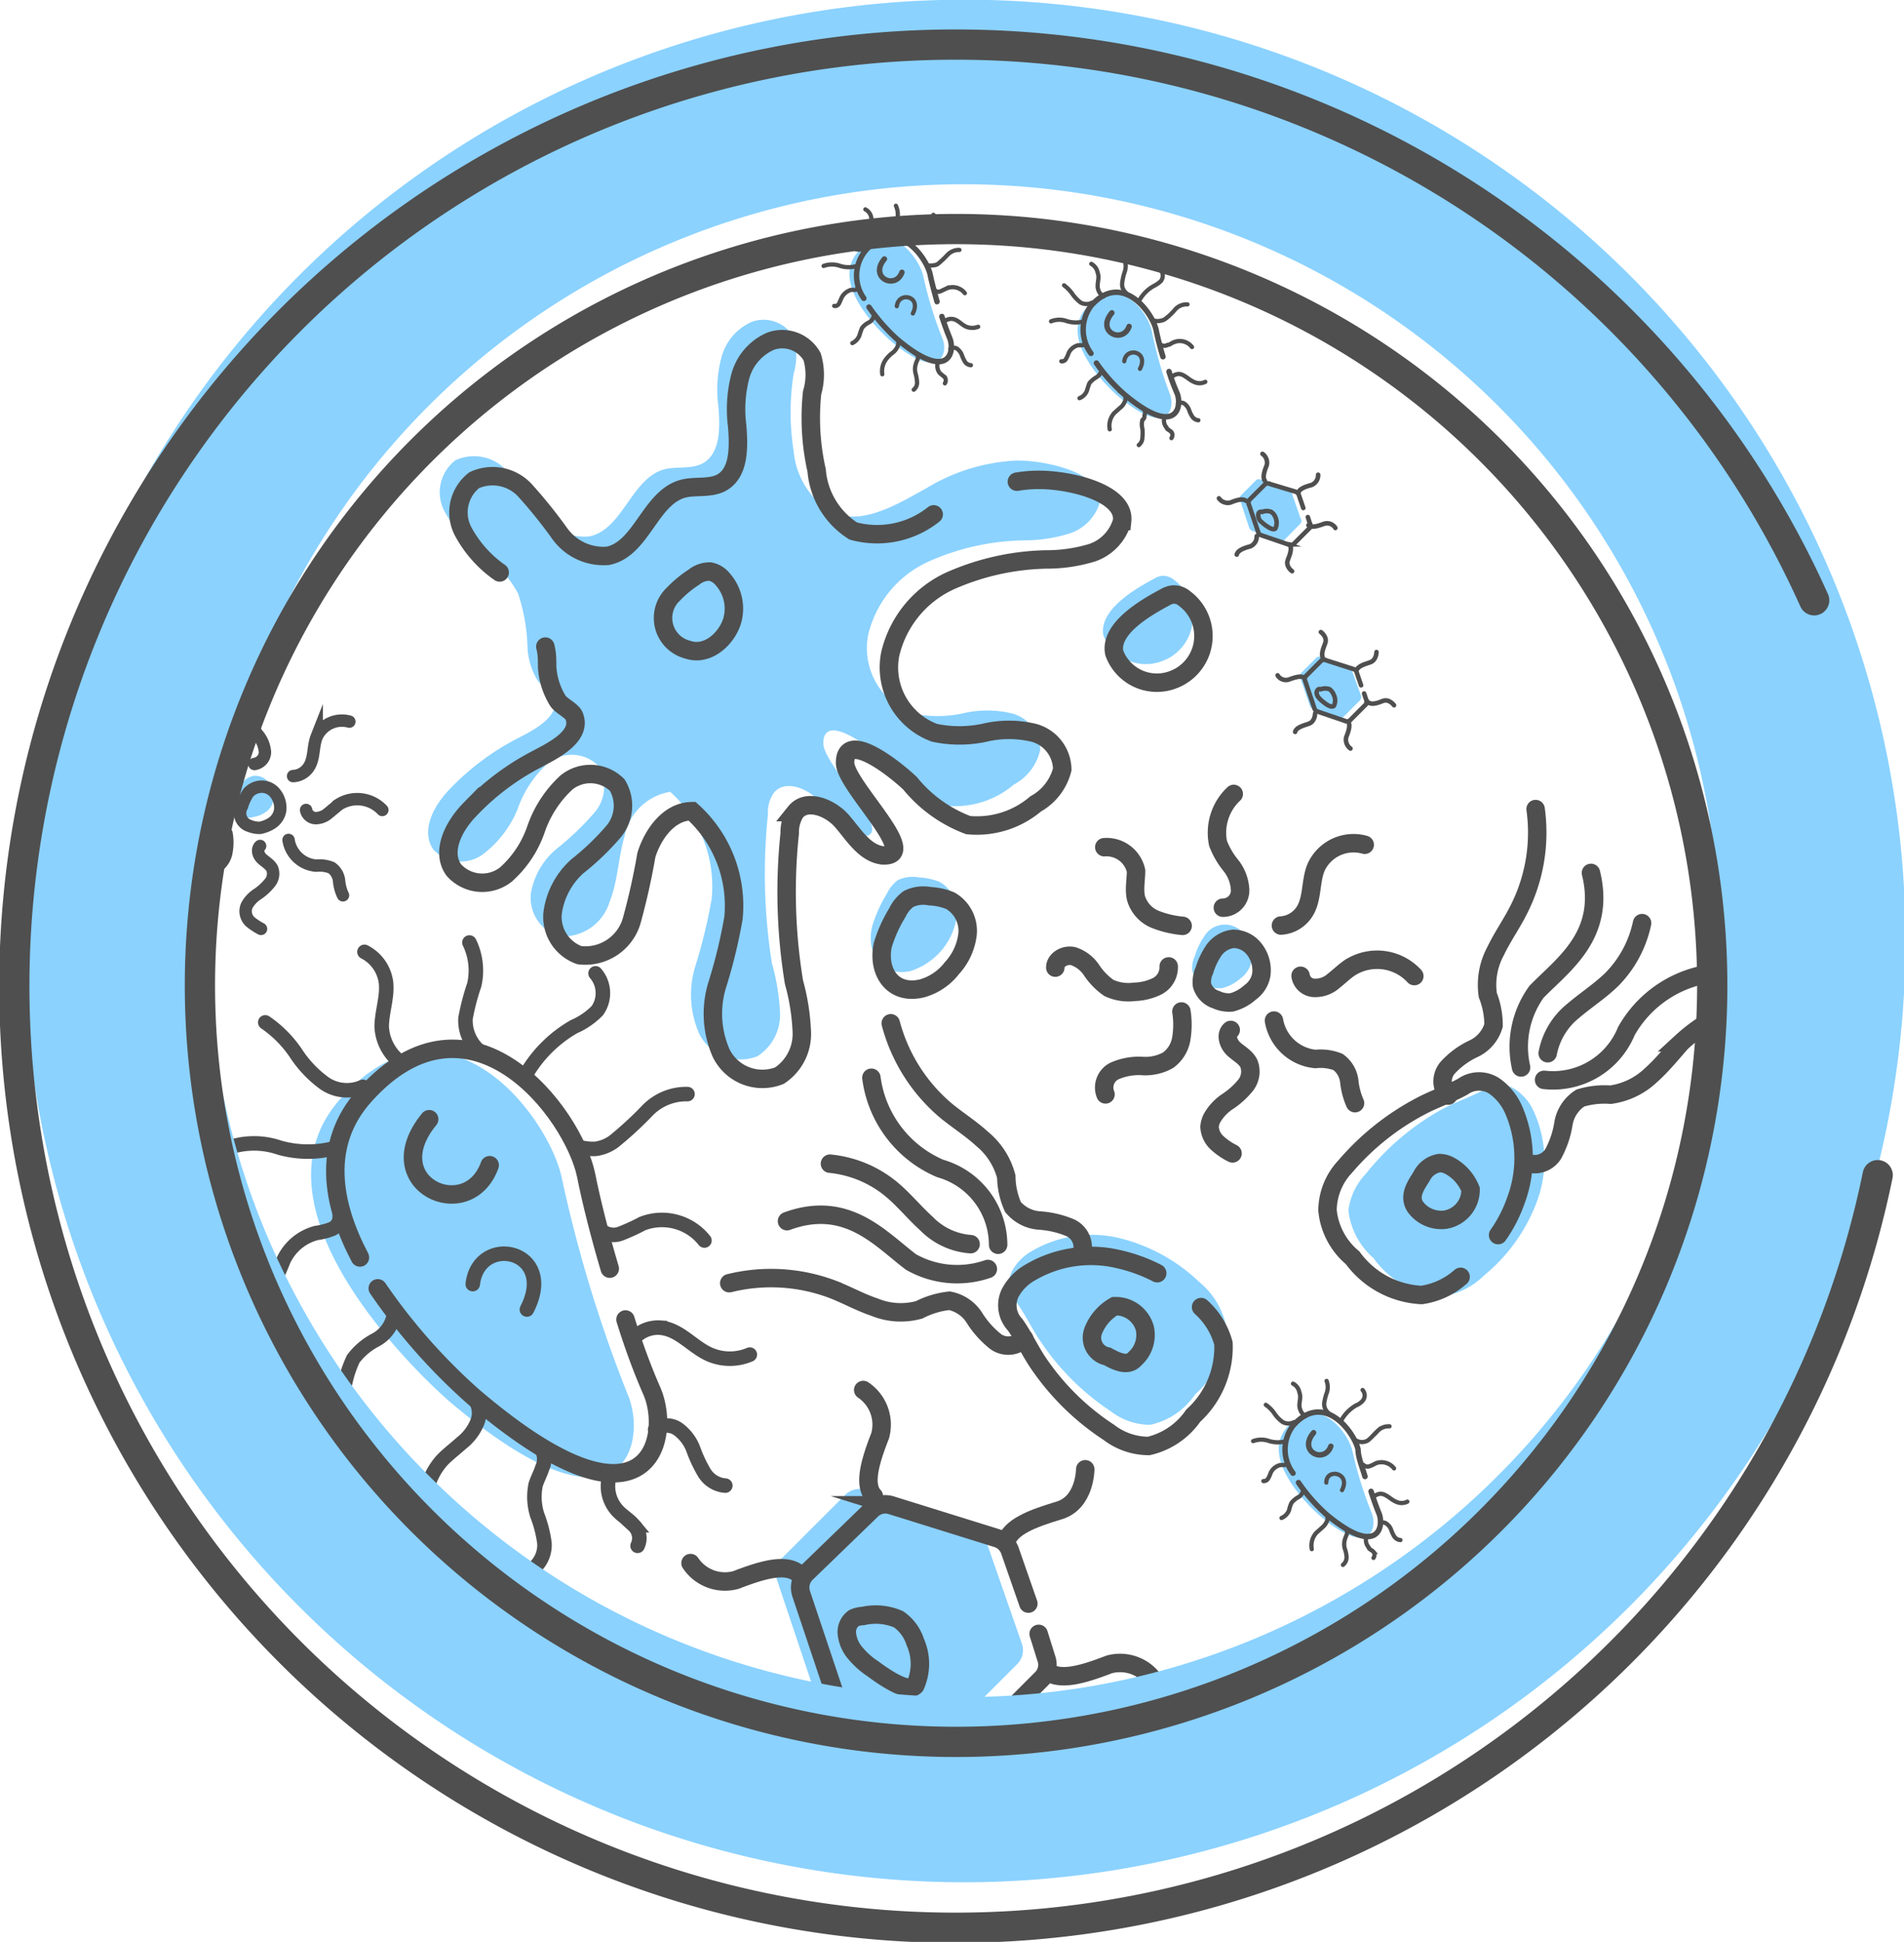 <svg id="图层_1" data-name="图层 1" xmlns="http://www.w3.org/2000/svg" viewBox="0 0 62.95 64.18"><defs><style>.cls-1{fill:#8bd2ff;}.cls-2,.cls-3,.cls-4,.cls-5,.cls-6,.cls-7,.cls-8,.cls-9{fill:none;stroke:#4f4f4f;stroke-miterlimit:10;}.cls-2,.cls-4,.cls-5,.cls-6,.cls-7,.cls-8,.cls-9{stroke-linecap:round;}.cls-2,.cls-3{stroke-width:0.61px;}.cls-4{stroke-width:0.41px;}.cls-5{stroke-width:0.15px;}.cls-6{stroke-width:0.48px;}.cls-7{stroke-width:0.18px;}.cls-8{stroke-width:0.14px;}</style></defs><path class="cls-1" d="M28.84,30.6a4.6,4.6,0,0,1,.48-1.06,1.24,1.24,0,0,1,.36-.45,1.15,1.15,0,0,1,.71-.09,2,2,0,0,1,.68.15,1.15,1.15,0,0,1,.57,1.1,2.23,2.23,0,0,1-1.56,1.85C29.11,32.29,28.62,31.44,28.84,30.6Z"/><path class="cls-1" d="M38.17,19.12a.62.62,0,0,1,.26-.09.58.58,0,0,1,.38.13,1.54,1.54,0,0,1-.39,2.69A1.51,1.51,0,0,1,36.48,21C36.32,20.14,37.59,19.43,38.17,19.12Z"/><path class="cls-1" d="M17.44,21.39a6.15,6.15,0,0,0-.31-1.77,3.93,3.93,0,0,0-1.23-1.37,3.84,3.84,0,0,1-1.22-1.38,1.34,1.34,0,0,1,.38-1.66,1.47,1.47,0,0,1,1.68.33A16,16,0,0,1,17.89,17a1.76,1.76,0,0,0,1.59.73c1.12-.23,1.39-1.93,2.49-2.22.4-.1.85,0,1.23-.18.63-.31.61-1.2.55-1.9a4.15,4.15,0,0,1,.1-1.61,1.78,1.78,0,0,1,1-1.18,1.14,1.14,0,0,1,1.39.51,2.13,2.13,0,0,1,0,1.2,8.14,8.14,0,0,0,0,2.56,2.64,2.64,0,0,0,1.22,2c1,.49,2.17-.22,3.16-.77a6.31,6.31,0,0,1,3-.92c1.07,0,2.85.45,2.75,1.36a1.55,1.55,0,0,1-1,1.05,5.12,5.12,0,0,1-1.51.23,8,8,0,0,0-3.16.7,3.55,3.55,0,0,0-2,2.44,2.3,2.3,0,0,0,1.47,2.58,4,4,0,0,0,1.65,0,3.5,3.5,0,0,1,1.64,0,1.25,1.25,0,0,1,.93,1.21,1.71,1.71,0,0,1-.87,1.14,3,3,0,0,1-2.23.7,4.44,4.44,0,0,1-1.92-1.38c-.58-.55-2.15-1.75-2.15-.68,0,.75,2.57,3.14,1.23,3.07-.59-.09-.94-.68-1.33-1.13s-1.17-.77-1.54-.3a1.12,1.12,0,0,0-.19.7,18.83,18.83,0,0,0,.13,4.92,7.28,7.28,0,0,1,.27,1.66,1.62,1.62,0,0,1-.75,1.42,1.52,1.52,0,0,1-1.92-.74,3.19,3.19,0,0,1-.13-2.24,17.65,17.65,0,0,0,.54-2.23,4.21,4.21,0,0,0-1.37-3.53,1.84,1.84,0,0,0-1.51,1.46c-.21.72-.22,1.49-.5,2.19a1.61,1.61,0,0,1-1.71,1.12,1.35,1.35,0,0,1-.89-1.4A2.45,2.45,0,0,1,18.47,28a9.26,9.26,0,0,0,1.19-1.15,1.32,1.32,0,0,0,.13-1.53,1.24,1.24,0,0,0-1.68-.09,3.63,3.63,0,0,0-1,1.52A3.59,3.59,0,0,1,16,28.21a1.24,1.24,0,0,1-1.67-.13c-.43-.61,0-1.45.54-2a8.46,8.46,0,0,1,2.19-1.65c.46-.24,1.53-.73,1.25-1.43-.08-.19-.41-.33-.53-.5A2.32,2.32,0,0,1,17.44,21.39Z"/><path class="cls-2" d="M33.62,15.92a4.4,4.4,0,0,1,.73-.06c1.07,0,2.85.44,2.75,1.36a1.55,1.55,0,0,1-1,1.05,5.18,5.18,0,0,1-1.52.22,8.26,8.26,0,0,0-3.15.7,3.55,3.55,0,0,0-2,2.44,2.3,2.3,0,0,0,1.47,2.59,4,4,0,0,0,1.64,0,3.5,3.5,0,0,1,1.64,0,1.27,1.27,0,0,1,.94,1.21,1.81,1.81,0,0,1-.88,1.14,3,3,0,0,1-2.23.7,4.52,4.52,0,0,1-1.92-1.38c-.58-.55-2.15-1.75-2.15-.68,0,.75,2.58,3.14,1.23,3.06-.59-.08-.94-.68-1.33-1.13s-1.17-.76-1.54-.3a1.23,1.23,0,0,0-.19.7,18.4,18.4,0,0,0,.14,4.92,7.26,7.26,0,0,1,.26,1.66,1.65,1.65,0,0,1-.74,1.43,1.52,1.52,0,0,1-1.93-.75,3.24,3.24,0,0,1-.13-2.24,17.1,17.1,0,0,0,.54-2.22,4.2,4.2,0,0,0-1.37-3.53c-.75,0-1.29.74-1.51,1.45a22.44,22.44,0,0,1-.49,2.19,1.6,1.6,0,0,1-1.72,1.12,1.34,1.34,0,0,1-.89-1.39,2.52,2.52,0,0,1,.82-1.55,8.57,8.57,0,0,0,1.19-1.14,1.33,1.33,0,0,0,.13-1.54,1.26,1.26,0,0,0-1.68-.09,3.76,3.76,0,0,0-1,1.52,3.54,3.54,0,0,1-1,1.52A1.26,1.26,0,0,1,15,28.75c-.43-.61,0-1.45.54-2a8.25,8.25,0,0,1,2.19-1.65c.46-.25,1.54-.74,1.25-1.44-.08-.18-.41-.32-.53-.49a2.39,2.39,0,0,1-.36-1.12c0-.23,0-.45-.06-.68"/><path class="cls-2" d="M16.52,18.92a3.92,3.92,0,0,1-1.22-1.38,1.35,1.35,0,0,1,.38-1.67,1.46,1.46,0,0,1,1.68.34,16,16,0,0,1,1.15,1.43,1.78,1.78,0,0,0,1.59.73c1.12-.23,1.39-1.93,2.49-2.22.4-.1.85,0,1.23-.18.63-.31.61-1.2.55-1.91a4.3,4.3,0,0,1,.1-1.6,1.77,1.77,0,0,1,1-1.18,1.13,1.13,0,0,1,1.38.51,2.09,2.09,0,0,1,0,1.19A7.92,7.92,0,0,0,27,15.55a2.62,2.62,0,0,0,1.21,2A3,3,0,0,0,30.87,17"/><path class="cls-3" d="M23.89,19.14a.71.71,0,0,0-.41-.25.81.81,0,0,0-.53.18,3.69,3.69,0,0,0-.68.56,1.08,1.08,0,0,0,.46,1.84c.69.24,1.34-.41,1.49-1A1.46,1.46,0,0,0,23.89,19.14Z"/><path class="cls-3" d="M29.19,31.22a4.6,4.6,0,0,1,.48-1.06,1.17,1.17,0,0,1,.37-.45,1.11,1.11,0,0,1,.7-.09,2,2,0,0,1,.68.15,1.15,1.15,0,0,1,.57,1.1A2,2,0,0,1,31.47,32a1.89,1.89,0,0,1-1,.67C29.47,32.9,29,32.06,29.19,31.22Z"/><path class="cls-3" d="M38.52,19.74a.62.62,0,0,1,.26-.09.53.53,0,0,1,.38.13,1.54,1.54,0,0,1-.39,2.69,1.5,1.5,0,0,1-1.93-.89C36.67,20.76,37.94,20.05,38.52,19.74Z"/><path class="cls-1" d="M40.4,32.66a1,1,0,0,1-.51-.09.75.75,0,0,1-.47-.48.89.89,0,0,1,.08-.48,2.3,2.3,0,0,1,.32-.67.79.79,0,0,1,1.32-.05,1.13,1.13,0,0,1,.24.87.93.93,0,0,1-.37.58A1.44,1.44,0,0,1,40.4,32.66Z"/><path class="cls-2" d="M40.72,33.13a1,1,0,0,1-.51-.09.71.71,0,0,1-.47-.48.93.93,0,0,1,.08-.49,2.43,2.43,0,0,1,.32-.67.92.92,0,0,1,.62-.37.87.87,0,0,1,.7.33,1.12,1.12,0,0,1,.24.86.91.91,0,0,1-.37.58A1.46,1.46,0,0,1,40.72,33.13Z"/><path class="cls-2" d="M40.43,30A.57.57,0,0,0,41,29.4a1.41,1.41,0,0,0-.3-.79,2.61,2.61,0,0,1-.43-.74,1.76,1.76,0,0,1,.52-1.63"/><path class="cls-2" d="M42.35,30.59a1,1,0,0,0,.78-.46c.27-.42.19-1,.38-1.46a1.36,1.36,0,0,1,1.61-.75"/><path class="cls-2" d="M43,32.25a.47.47,0,0,0,.47.4.9.9,0,0,0,.62-.23c.18-.14.34-.3.53-.43a1.67,1.67,0,0,1,2.14.27"/><path class="cls-2" d="M44.8,36.46a2.39,2.39,0,0,1-.19-.72.92.92,0,0,0-.37-.64,1.56,1.56,0,0,0-.75-.1,1.54,1.54,0,0,1-1.37-1.27"/><path class="cls-2" d="M40.75,38.12a2.2,2.2,0,0,1-.5-.34.77.77,0,0,1-.26-.54.75.75,0,0,1,.09-.3,1.64,1.64,0,0,1,.53-.55,2.58,2.58,0,0,0,.57-.52.73.73,0,0,0,.11-.72c-.11-.22-.34-.33-.51-.49s-.27-.47-.09-.62"/><path class="cls-2" d="M39.06,33.43a2.82,2.82,0,0,1,0,.87,1.1,1.1,0,0,1-.44.74,1.54,1.54,0,0,1-.88.19,2,2,0,0,0-.9.17.61.61,0,0,0-.29.77"/><path class="cls-2" d="M38.64,31.94a.71.71,0,0,1-.37.65,1.82,1.82,0,0,1-.76.19,1.53,1.53,0,0,1-.85-.13,2.17,2.17,0,0,1-.56-.57,1.17,1.17,0,0,0-.62-.48c-.26-.06-.59.11-.59.38"/><path class="cls-2" d="M39.1,30.6a3.25,3.25,0,0,1-.92-.22,1.09,1.09,0,0,1-.62-.69c-.07-.29,0-.61,0-.91A1,1,0,0,0,36.51,28"/><path class="cls-1" d="M8.39,27A.58.58,0,0,1,8.05,27a.47.47,0,0,1-.32-.32.59.59,0,0,1,.06-.32A1.43,1.43,0,0,1,8,25.89a.6.6,0,0,1,.41-.25.55.55,0,0,1,.47.22.71.71,0,0,1,.16.58.61.61,0,0,1-.24.39A1,1,0,0,1,8.39,27Z"/><path class="cls-4" d="M8.6,27.36a.82.82,0,0,1-.34-.06A.44.44,0,0,1,8,26.65a1.69,1.69,0,0,1,.21-.45A.6.6,0,0,1,8.63,26a.56.56,0,0,1,.47.22.76.76,0,0,1,.16.58.64.64,0,0,1-.25.39A1.09,1.09,0,0,1,8.6,27.36Z"/><path class="cls-4" d="M8.41,25.25a.4.4,0,0,0,.35-.39,1,1,0,0,0-.2-.53,1.76,1.76,0,0,1-.29-.49,1.21,1.21,0,0,1,.34-1.1"/><path class="cls-4" d="M9.69,25.65a.65.65,0,0,0,.52-.3c.19-.29.13-.67.26-1a.92.92,0,0,1,1.08-.5"/><path class="cls-4" d="M10.12,26.77a.33.33,0,0,0,.32.27.64.64,0,0,0,.41-.16l.35-.29a1.14,1.14,0,0,1,1.44.18"/><path class="cls-4" d="M11.34,29.59a1.37,1.37,0,0,1-.13-.49.61.61,0,0,0-.25-.42,1.05,1.05,0,0,0-.5-.07,1,1,0,0,1-.92-.85"/><path class="cls-4" d="M8.63,30.7a2.12,2.12,0,0,1-.35-.23.48.48,0,0,1-.16-.36.46.46,0,0,1,.05-.2,1.06,1.06,0,0,1,.36-.37,1.82,1.82,0,0,0,.38-.35A.47.47,0,0,0,9,28.71c-.07-.14-.22-.22-.34-.33s-.18-.31-.06-.42"/><path class="cls-4" d="M7.49,27.55a1.68,1.68,0,0,1,0,.59.74.74,0,0,1-.29.49,1.1,1.1,0,0,1-.59.14,1.11,1.11,0,0,0-.6.11.4.4,0,0,0-.2.51"/><path class="cls-4" d="M7.21,26.56A.47.47,0,0,1,7,27a1.1,1.1,0,0,1-.51.13A1,1,0,0,1,5.88,27a1.34,1.34,0,0,1-.37-.38.78.78,0,0,0-.42-.32c-.17,0-.39.08-.39.26"/><path class="cls-4" d="M7.52,25.66a2.16,2.16,0,0,1-.62-.15.72.72,0,0,1-.41-.46,6,6,0,0,1,0-.6.65.65,0,0,0-.7-.55"/><path class="cls-1" d="M36.72,46.64a2.12,2.12,0,0,0,1.31.45,2.41,2.41,0,0,0,1.48-1,3,3,0,0,0,1-2.38,2.57,2.57,0,0,0-.85-1.33,5.83,5.83,0,0,0-2.61-1.45,3.91,3.91,0,0,0-2.92.41,1.67,1.67,0,0,0-.68.69.92.92,0,0,0,.15,1c.3.41.51.88.8,1.3A8.29,8.29,0,0,0,36.72,46.64Z"/><path class="cls-2" d="M38.26,42.08A5.28,5.28,0,0,0,37,41.62a3.94,3.94,0,0,0-2.91.42,1.7,1.7,0,0,0-.69.69.93.93,0,0,0,.16,1.05c.29.41.5.88.79,1.3a8.29,8.29,0,0,0,2.31,2.26,2.17,2.17,0,0,0,1.32.45,2.46,2.46,0,0,0,1.47-1,3.07,3.07,0,0,0,1-2.39,2.48,2.48,0,0,0-.74-1.2"/><path class="cls-2" d="M36.61,44.83a.63.63,0,0,1-.46-.86,1.61,1.61,0,0,1,.7-.8,1,1,0,0,1,1,.73,1.05,1.05,0,0,1-.32,1C37.29,45.18,36.92,45,36.61,44.83Z"/><path class="cls-2" d="M35.76,41.45a.71.71,0,0,0-.37-.87,3.17,3.17,0,0,0-1-.24,1.25,1.25,0,0,1-.9-.45,2.54,2.54,0,0,1-.22-1,2.4,2.4,0,0,0-.8-1.25c-.37-.34-.8-.61-1.19-.93a5.67,5.67,0,0,1-1.83-2.89"/><path class="cls-2" d="M33.86,44.24a.71.71,0,0,1-.94.1,3.08,3.08,0,0,1-.7-.78,1.26,1.26,0,0,0-.83-.57,2.86,2.86,0,0,0-1,.3,2.28,2.28,0,0,1-1.48-.09c-.48-.16-.92-.41-1.39-.59a5.76,5.76,0,0,0-3.41-.2"/><path class="cls-2" d="M32.66,41.94a3.09,3.09,0,0,1-2.54-.23c-1-.75-2.11-2.08-4.1-1.35"/><path class="cls-2" d="M33,41.14a2.63,2.63,0,0,0-1.91-2.52,3.79,3.79,0,0,1-2.28-3"/><path class="cls-2" d="M32.09,41.12a2.27,2.27,0,0,1-1.46-.68c-.41-.37-.76-.81-1.19-1.16a3.76,3.76,0,0,0-2-.82"/><path class="cls-1" d="M45.17,38.78A2.17,2.17,0,0,0,44.58,40a2.46,2.46,0,0,0,.83,1.58,3.05,3.05,0,0,0,2.26,1.27,2.5,2.5,0,0,0,1.4-.7,5.75,5.75,0,0,0,1.74-2.43,3.89,3.89,0,0,0-.08-2.94,1.7,1.7,0,0,0-.61-.76.92.92,0,0,0-1.06,0c-.45.24-.93.4-1.38.64A8.41,8.41,0,0,0,45.17,38.78Z"/><path class="cls-2" d="M49.53,40.82a4.64,4.64,0,0,0,.59-1.15,4,4,0,0,0-.08-3,1.89,1.89,0,0,0-.61-.76.92.92,0,0,0-1.06,0c-.45.25-.93.4-1.38.64a8.44,8.44,0,0,0-2.51,2A2.14,2.14,0,0,0,43.89,40a2.33,2.33,0,0,0,.83,1.57A3,3,0,0,0,47,42.8a2.48,2.48,0,0,0,1.29-.6"/><path class="cls-2" d="M47,38.88a.8.8,0,0,1,.59-.44.72.72,0,0,1,.32.08,1.52,1.52,0,0,1,.71.79,1,1,0,0,1-.83,1,1.06,1.06,0,0,1-1-.43C46.56,39.52,46.82,39.17,47,38.88Z"/><path class="cls-2" d="M50.44,38.41a.72.72,0,0,0,.91-.27,3.09,3.09,0,0,0,.34-1,1.24,1.24,0,0,1,.56-.85,2.76,2.76,0,0,1,1-.11,2.42,2.42,0,0,0,1.34-.65c.37-.33.69-.73,1-1.08A5.62,5.62,0,0,1,58.76,33"/><path class="cls-2" d="M47.88,36.21a.69.69,0,0,1,0-.94,2.71,2.71,0,0,1,.84-.61,1.23,1.23,0,0,0,.66-.77,2.72,2.72,0,0,0-.19-1,2.34,2.34,0,0,1,.26-1.46c.22-.46.51-.87.74-1.32a5.62,5.62,0,0,0,.58-3.37"/><path class="cls-2" d="M50.29,35.28a3.1,3.1,0,0,1,.51-2.5c.86-.89,2.31-1.86,1.8-3.93"/><path class="cls-2" d="M51.05,35.69a2.62,2.62,0,0,0,2.72-1.61A3.81,3.81,0,0,1,57,32.14"/><path class="cls-2" d="M51.17,34.81A2.36,2.36,0,0,1,52,33.42c.42-.36.89-.66,1.29-1.05a3.74,3.74,0,0,0,1-1.86"/><path class="cls-1" d="M31.48,57.15,33.63,55a.65.65,0,0,0,.15-.69l-1.24-3.56a.69.69,0,0,0-.43-.42l-3.5-1.09a.67.67,0,0,0-.66.16l-2.11,2.11a.66.66,0,0,0-.16.68l1.18,3.52a.65.65,0,0,0,.42.42l3.52,1.18A.66.66,0,0,0,31.48,57.15Z"/><path class="cls-2" d="M34,53l-.61-1.75a.66.66,0,0,0-.42-.41l-3.5-1.09a.65.65,0,0,0-.66.16L26.65,52a.66.66,0,0,0-.16.68l1.18,3.52a.66.66,0,0,0,.41.42l3.52,1.17a.67.67,0,0,0,.68-.15l2.16-2.16a.64.64,0,0,0,.15-.68L34.34,54"/><path class="cls-2" d="M32.46,61.29a1.38,1.38,0,0,1-.56-1.51c.34-.88.56-1.63.21-2.05"/><path class="cls-2" d="M38.17,55.57a1.37,1.37,0,0,0-1.5-.56c-.88.34-1.64.56-2.06.22"/><path class="cls-2" d="M22.83,51.66a1.37,1.37,0,0,0,1.5.56c.88-.34,1.64-.56,2.06-.22"/><path class="cls-2" d="M28.54,45.94a1.38,1.38,0,0,1,.56,1.51c-.34.87-.56,1.63-.21,2"/><path class="cls-2" d="M35.88,48.56s0,1.1-.86,1.36-1.64.54-1.76,1.07"/><path class="cls-2" d="M27.79,56.65s0,1.1-.86,1.36-1.64.54-1.76,1.07"/><path class="cls-2" d="M28.84,55.14a2.58,2.58,0,0,1-.55-.49A1.16,1.16,0,0,1,28,54a.56.56,0,0,1,.23-.52.78.78,0,0,1,.3-.07,1.89,1.89,0,0,1,1.18.11,1.44,1.44,0,0,1,.55.75,1.76,1.76,0,0,1,0,1.44C30,56,29.07,55.31,28.84,55.14Z"/><path class="cls-1" d="M44.41,23.7l.54-.54A.17.17,0,0,0,45,23l-.32-.89a.16.16,0,0,0-.1-.11l-.88-.27a.15.15,0,0,0-.17,0l-.53.53a.17.17,0,0,0,0,.17l.3.88a.16.16,0,0,0,.1.11l.89.29A.16.16,0,0,0,44.41,23.7Z"/><path class="cls-5" d="M45,22.65l-.15-.44a.16.16,0,0,0-.11-.1l-.88-.28a.18.18,0,0,0-.17,0l-.53.53a.18.18,0,0,0,0,.17l.3.89a.16.16,0,0,0,.11.1l.88.3a.18.18,0,0,0,.17,0l.54-.54a.2.2,0,0,0,0-.18l-.06-.18"/><path class="cls-5" d="M44.65,24.74a.36.36,0,0,1-.14-.38c.09-.22.14-.41.06-.51"/><path class="cls-5" d="M46.09,23.31s-.16-.23-.38-.14-.41.14-.52,0"/><path class="cls-5" d="M42.24,22.32a.32.32,0,0,0,.37.14c.22-.08.41-.14.52-.05"/><path class="cls-5" d="M43.67,20.89s.23.16.14.38-.14.41-.05.51"/><path class="cls-5" d="M45.51,21.55s0,.27-.21.34-.41.13-.45.27"/><path class="cls-5" d="M43.48,23.58s0,.27-.21.34-.42.13-.45.27"/><path class="cls-5" d="M43.75,23.2a.86.86,0,0,1-.14-.13.3.3,0,0,1-.08-.16.15.15,0,0,1,.06-.13.11.11,0,0,1,.08,0,.41.41,0,0,1,.29,0,.43.43,0,0,1,.14.19.41.41,0,0,1,0,.36C44,23.41,43.8,23.24,43.75,23.2Z"/><path class="cls-1" d="M42.47,17.84,43,17.3a.15.15,0,0,0,0-.17l-.31-.89a.2.2,0,0,0-.11-.11l-.88-.27a.16.16,0,0,0-.16,0l-.53.53a.15.15,0,0,0,0,.17l.29.88a.2.2,0,0,0,.11.11l.88.29A.15.15,0,0,0,42.47,17.84Z"/><path class="cls-5" d="M43.09,16.79l-.15-.44a.16.16,0,0,0-.11-.1L42,16a.17.17,0,0,0-.17,0l-.53.53a.18.18,0,0,0,0,.17l.3.89a.13.13,0,0,0,.1.1l.88.3a.2.2,0,0,0,.18,0l.54-.54a.15.15,0,0,0,0-.17l-.06-.19"/><path class="cls-5" d="M42.72,18.88s-.23-.16-.14-.38.14-.41.05-.51"/><path class="cls-5" d="M44.15,17.45a.32.32,0,0,0-.37-.14c-.22.08-.41.14-.52.05"/><path class="cls-5" d="M40.3,16.47a.36.36,0,0,0,.38.14c.22-.09.41-.14.51-.06"/><path class="cls-5" d="M41.74,15a.36.36,0,0,1,.14.38c-.09.22-.14.41-.06.51"/><path class="cls-5" d="M43.58,15.69a.35.35,0,0,1-.22.34c-.22.06-.41.13-.44.27"/><path class="cls-5" d="M41.55,17.72a.35.35,0,0,1-.22.34c-.23.06-.41.14-.44.27"/><path class="cls-5" d="M41.81,17.34l-.14-.12a.28.28,0,0,1-.07-.17c0-.05,0-.11.06-.13a.1.1,0,0,1,.07,0,.39.39,0,0,1,.3,0,.36.36,0,0,1,.14.18.45.45,0,0,1,0,.36C42.1,17.56,41.87,17.38,41.81,17.34Z"/><path class="cls-1" d="M14.85,46.31s-7.1-6.09-3.59-10,6.9.59,7.32,2.65a44.81,44.81,0,0,0,2.17,7.12C21.42,47.62,20.69,51.27,14.85,46.31Z"/><path class="cls-2" d="M11.9,41.56c-.93-1.77-1.29-3.75.16-5.36,3.5-3.89,6.9.59,7.32,2.65.17.86.46,2,.78,3.08"/><path class="cls-2" d="M20.68,43.61c.31,1,.62,1.79.87,2.36.67,1.52-.06,5.17-5.89.2a19.43,19.43,0,0,1-3.17-3.59"/><path class="cls-2" d="M16.19,38.51c-.72,2-3.75.61-2-1.52"/><path class="cls-6" d="M15.63,42.44c.2-1.69,2.81-1.14,1.79.84"/><path class="cls-6" d="M13.27,35.13a1.57,1.57,0,0,1-.65-1.19c0-.49.2-1,.14-1.48a1.33,1.33,0,0,0-.71-1"/><path class="cls-6" d="M12,35.92a1.3,1.3,0,0,1-1.29-.13,3.77,3.77,0,0,1-.94-1,3.85,3.85,0,0,0-1-1"/><path class="cls-6" d="M11.12,37.93a3.44,3.44,0,0,1-1.88,0A2.58,2.58,0,0,0,7.38,38"/><path class="cls-6" d="M11.23,40.2a.43.43,0,0,1-.26.42,2.25,2.25,0,0,1-.51.13,1.66,1.66,0,0,0-1.09.91,6.65,6.65,0,0,1-.27.61.55.55,0,0,1-.55.3"/><path class="cls-6" d="M13,43.56a1.18,1.18,0,0,1-.59.73,2.2,2.2,0,0,0-.73.62,3.59,3.59,0,0,0-.27.8,1.61,1.61,0,0,1-.84.9"/><path class="cls-6" d="M15.68,46.22a.81.81,0,0,1,.09.81,1.69,1.69,0,0,1-.52.67c-.21.19-.44.36-.64.57a2.18,2.18,0,0,0-.51,1.85"/><path class="cls-6" d="M17.93,47.94a.67.67,0,0,1,0,.57c-.06.19-.16.37-.22.56a2,2,0,0,0,.05,1A4,4,0,0,1,18,51a1,1,0,0,1-.39.86"/><path class="cls-6" d="M20.15,48.78a1.19,1.19,0,0,0,.25,1.13c.17.19.39.31.55.5a.58.58,0,0,1,.13.68"/><path class="cls-6" d="M21.66,47.25a.63.63,0,0,1,.78,0,1.45,1.45,0,0,1,.49.67,4.4,4.4,0,0,0,.36.76.89.89,0,0,0,.69.42"/><path class="cls-6" d="M24.79,44.77a1.68,1.68,0,0,1-1.32,0c-.58-.25-1-.84-1.65-.89a1.07,1.07,0,0,0-.87.36"/><path class="cls-6" d="M19.8,40.59a.64.64,0,0,0,.72.18,6.66,6.66,0,0,0,.72-.33,1.79,1.79,0,0,1,2.05.56"/><path class="cls-6" d="M19,37.86a1.67,1.67,0,0,0,.69.11,1.31,1.31,0,0,0,.6-.24,11.87,11.87,0,0,0,1.09-1,1.79,1.79,0,0,1,1.35-.57"/><path class="cls-6" d="M17.38,35.53a4.31,4.31,0,0,1,1.6-1.6,2.41,2.41,0,0,0,.77-.53,1,1,0,0,0-.06-1.23"/><path class="cls-6" d="M15.85,34.74a1.34,1.34,0,0,1-.46-1.08,7.57,7.57,0,0,1,.29-1.11,2.12,2.12,0,0,0-.16-1.4"/><path class="cls-1" d="M36.94,13.07s-2.08-1.78-1-2.92,2,.17,2.14.78A12.78,12.78,0,0,0,38.67,13C38.87,13.46,38.65,14.53,36.94,13.07Z"/><path class="cls-7" d="M36.07,11.68a1.32,1.32,0,0,1,0-1.57c1-1.14,2,.17,2.15.78a9.21,9.21,0,0,0,.23.9"/><path class="cls-7" d="M38.65,12.28a6.36,6.36,0,0,0,.26.7c.19.44,0,1.51-1.73.06A5.57,5.57,0,0,1,36.25,12"/><path class="cls-7" d="M37.33,10.79c-.21.59-1.1.18-.57-.45"/><path class="cls-8" d="M37.17,11.94c.06-.49.82-.33.52.25"/><path class="cls-8" d="M36.48,9.8a.42.42,0,0,1-.19-.35c0-.15.06-.29,0-.44a.42.42,0,0,0-.21-.29"/><path class="cls-8" d="M36.11,10a.4.4,0,0,1-.38,0,1.2,1.2,0,0,1-.27-.28,1.29,1.29,0,0,0-.28-.29"/><path class="cls-8" d="M35.85,10.62a1.07,1.07,0,0,1-.56,0,.72.72,0,0,0-.54,0"/><path class="cls-8" d="M35.88,11.28a.14.14,0,0,1-.08.13l-.15,0a.47.47,0,0,0-.32.26,1,1,0,0,1-.08.18.15.15,0,0,1-.16.09"/><path class="cls-8" d="M36.41,12.27a.37.37,0,0,1-.18.21.91.91,0,0,0-.21.18,2.25,2.25,0,0,0-.08.24.43.43,0,0,1-.25.26"/><path class="cls-8" d="M37.18,13.05a.23.23,0,0,1,0,.24.47.47,0,0,1-.15.19l-.19.17a.63.63,0,0,0-.15.54"/><path class="cls-8" d="M37.84,13.55a.21.21,0,0,1,0,.17c0,.06,0,.11-.07.16a.57.57,0,0,0,0,.29,1.37,1.37,0,0,1,0,.28.32.32,0,0,1-.12.26"/><path class="cls-8" d="M38.5,13.8a.33.33,0,0,0,.07.33c0,.06.11.09.16.15a.17.17,0,0,1,0,.2"/><path class="cls-8" d="M38.94,13.35a.18.18,0,0,1,.23,0,.45.45,0,0,1,.14.19,1,1,0,0,0,.11.23.27.27,0,0,0,.2.12"/><path class="cls-8" d="M39.85,12.62a.42.42,0,0,1-.38,0c-.17-.07-.3-.24-.48-.26a.35.35,0,0,0-.26.11"/><path class="cls-8" d="M38.39,11.4a.2.2,0,0,0,.21,0c.08,0,.14-.07.21-.09a.51.51,0,0,1,.6.16"/><path class="cls-8" d="M38.17,10.6a.44.44,0,0,0,.2,0,.36.36,0,0,0,.17-.07,1.88,1.88,0,0,0,.32-.31.51.51,0,0,1,.4-.16"/><path class="cls-8" d="M37.68,9.91a1.22,1.22,0,0,1,.47-.46.94.94,0,0,0,.23-.16.29.29,0,0,0,0-.36"/><path class="cls-8" d="M37.23,9.68a.37.37,0,0,1-.13-.31A1.77,1.77,0,0,1,37.18,9a.58.58,0,0,0,0-.41"/><path class="cls-1" d="M43.62,50.08s-2.08-1.78-1.06-2.92,2,.17,2.15.78A12.78,12.78,0,0,0,45.35,50C45.55,50.47,45.33,51.54,43.62,50.08Z"/><path class="cls-7" d="M42.75,48.69a1.3,1.3,0,0,1,0-1.57c1-1.14,2,.17,2.15.78,0,.25.13.57.23.9"/><path class="cls-7" d="M45.33,49.29c.09.28.18.53.25.7.2.44,0,1.51-1.73.06A5.72,5.72,0,0,1,42.93,49"/><path class="cls-7" d="M44,47.8c-.21.59-1.1.18-.57-.45"/><path class="cls-8" d="M43.85,49c0-.49.82-.33.52.25"/><path class="cls-8" d="M43.15,46.81a.49.49,0,0,1-.19-.35c0-.15.06-.29,0-.44a.4.4,0,0,0-.21-.29"/><path class="cls-8" d="M42.79,47a.4.4,0,0,1-.38,0,1.11,1.11,0,0,1-.28-.29,1.07,1.07,0,0,0-.28-.28"/><path class="cls-8" d="M42.52,47.63a1,1,0,0,1-.55,0,.77.77,0,0,0-.54,0"/><path class="cls-8" d="M42.56,48.29a.14.14,0,0,1-.08.13l-.15,0a.47.47,0,0,0-.32.26,1,1,0,0,1-.08.18.16.16,0,0,1-.16.09"/><path class="cls-8" d="M43.08,49.28a.32.32,0,0,1-.17.21.74.74,0,0,0-.21.18,1,1,0,0,0-.08.24.46.46,0,0,1-.25.26"/><path class="cls-8" d="M43.86,50.06a.23.23,0,0,1,0,.24.55.55,0,0,1-.15.19l-.19.17a.63.63,0,0,0-.15.54"/><path class="cls-8" d="M44.52,50.56a.2.2,0,0,1,0,.17,1.66,1.66,0,0,0-.06.16.57.57,0,0,0,0,.29.94.94,0,0,1,.06.28.32.32,0,0,1-.12.26"/><path class="cls-8" d="M45.17,50.81a.37.37,0,0,0,.08.33c0,.06.11.09.16.15a.17.17,0,0,1,0,.2"/><path class="cls-8" d="M45.62,50.36a.17.17,0,0,1,.22,0,.4.4,0,0,1,.15.19,1.12,1.12,0,0,0,.1.22.27.27,0,0,0,.21.13"/><path class="cls-8" d="M46.53,49.63a.42.42,0,0,1-.38,0c-.17-.07-.3-.24-.49-.26a.34.34,0,0,0-.25.11"/><path class="cls-8" d="M45.07,48.41a.2.2,0,0,0,.21.05,1.36,1.36,0,0,0,.21-.1.53.53,0,0,1,.6.17"/><path class="cls-8" d="M44.84,47.61a.38.38,0,0,0,.38,0c.12-.09.21-.21.32-.31a.51.51,0,0,1,.4-.16"/><path class="cls-8" d="M44.36,46.92a1.32,1.32,0,0,1,.47-.47.57.57,0,0,0,.22-.15.27.27,0,0,0,0-.36"/><path class="cls-8" d="M43.91,46.69a.38.38,0,0,1-.13-.31,1.77,1.77,0,0,1,.08-.33.58.58,0,0,0,0-.41"/><path class="cls-1" d="M29.43,11.25s-2.09-1.78-1.06-2.93,2,.18,2.15.78a12.91,12.91,0,0,0,.64,2.09C31.35,11.63,31.14,12.7,29.43,11.25Z"/><path class="cls-7" d="M28.56,9.86a1.3,1.3,0,0,1,.05-1.57c1-1.15,2,.17,2.14.77.05.25.14.58.23.91"/><path class="cls-7" d="M31.14,10.46c.09.28.18.52.25.69.2.45,0,1.52-1.73.06a6,6,0,0,1-.93-1.06"/><path class="cls-7" d="M29.82,9c-.21.59-1.1.18-.58-.44"/><path class="cls-8" d="M29.65,10.12c.06-.5.83-.34.53.24"/><path class="cls-8" d="M29,8a.48.48,0,0,1-.19-.35,3.13,3.13,0,0,0,0-.43.38.38,0,0,0-.2-.3"/><path class="cls-8" d="M28.6,8.2a.37.37,0,0,1-.38,0,1.28,1.28,0,0,1-.28-.29.93.93,0,0,0-.28-.28"/><path class="cls-8" d="M28.33,8.79a.94.94,0,0,1-.55,0,.8.8,0,0,0-.55,0"/><path class="cls-8" d="M28.36,9.46a.12.12,0,0,1-.07.12l-.15,0a.51.51,0,0,0-.32.27s-.05.12-.08.18-.1.1-.16.08"/><path class="cls-8" d="M28.89,10.44a.32.32,0,0,1-.17.22.65.65,0,0,0-.22.18,2.09,2.09,0,0,0-.08.23.46.46,0,0,1-.24.27"/><path class="cls-8" d="M29.67,11.22a.26.26,0,0,1,0,.24.51.51,0,0,1-.16.2,1,1,0,0,0-.18.17.66.66,0,0,0-.16.54"/><path class="cls-8" d="M30.33,11.73a.2.2,0,0,1,0,.17.76.76,0,0,0-.06.16.53.53,0,0,0,0,.28,1.47,1.47,0,0,1,.05.29.3.3,0,0,1-.11.25"/><path class="cls-8" d="M31,12a.39.39,0,0,0,.07.33l.17.14a.19.19,0,0,1,0,.2"/><path class="cls-8" d="M31.42,11.53a.2.2,0,0,1,.23,0,.5.5,0,0,1,.15.2,1.07,1.07,0,0,0,.1.22.25.25,0,0,0,.2.12"/><path class="cls-8" d="M32.34,10.8a.53.53,0,0,1-.39,0c-.17-.07-.29-.25-.48-.26a.33.33,0,0,0-.26.1"/><path class="cls-8" d="M30.88,9.57a.18.18,0,0,0,.21.06l.21-.1a.51.51,0,0,1,.6.16"/><path class="cls-8" d="M30.65,8.77a.79.79,0,0,0,.2,0A.37.37,0,0,0,31,8.73a3,3,0,0,0,.32-.3.52.52,0,0,1,.4-.17"/><path class="cls-8" d="M30.17,8.09a1.18,1.18,0,0,1,.47-.47.6.6,0,0,0,.22-.16.27.27,0,0,0,0-.36"/><path class="cls-8" d="M29.72,7.86a.43.43,0,0,1-.14-.32,1.92,1.92,0,0,1,.09-.32.68.68,0,0,0-.05-.42"/><path class="cls-1" d="M31.85,62.21A31.11,31.11,0,1,1,63,31.11,31.14,31.14,0,0,1,31.85,62.21Zm0-56.12a25,25,0,1,0,25,25A25,25,0,0,0,31.85,6.09Z"/><path class="cls-9" d="M62.08,38.84a31.12,31.12,0,1,1-2.1-19M31.61,7.57a25,25,0,1,0,25,25A25,25,0,0,0,31.61,7.57Z"/></svg>
